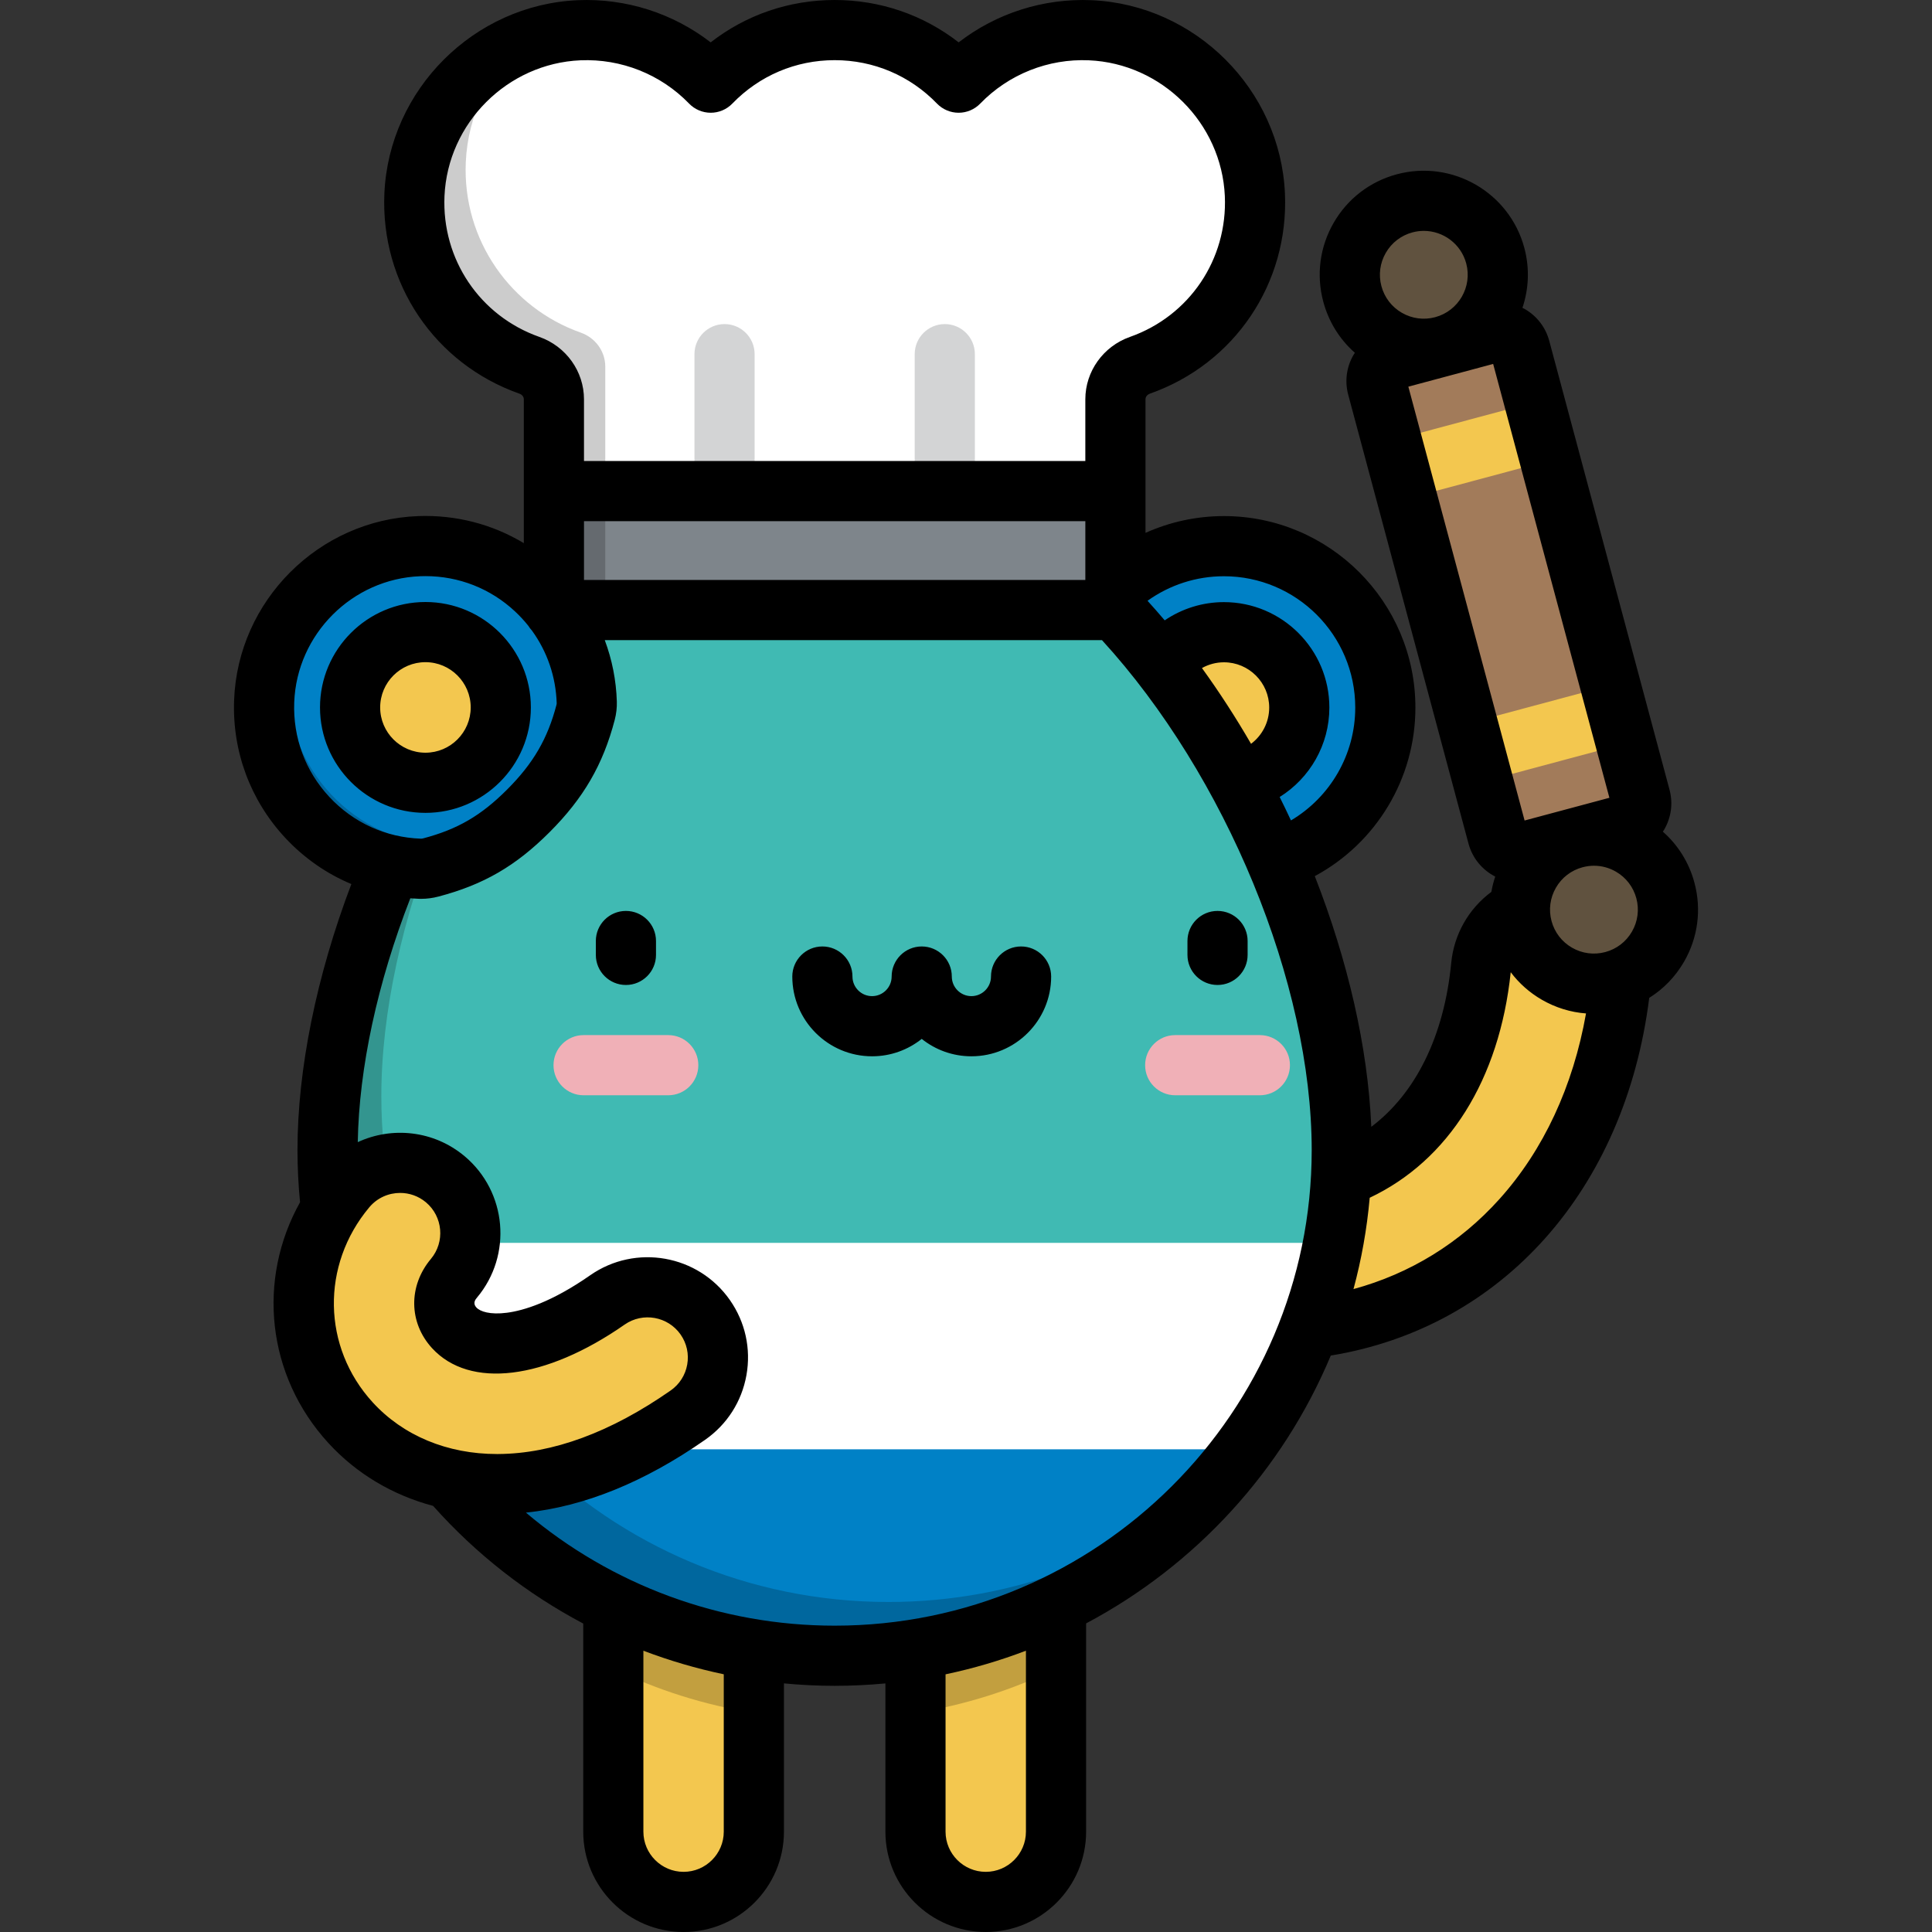 <?xml version="1.0" encoding="iso-8859-1"?>
<!-- Generator: Adobe Illustrator 19.0.0, SVG Export Plug-In . SVG Version: 6.00 Build 0)  -->
<svg xmlns="http://www.w3.org/2000/svg" xmlns:xlink="http://www.w3.org/1999/xlink" version="1.1" id="Capa_1" x="0px" y="0px" viewBox="0 0 511.999 511.999" style="enable-background:new 0 0 511.999 511.999;" xml:space="preserve">
<rect x="0" y="0" width="511.999" height="511.999" fill="#333333" stroke="none"/>
<path style="fill:#F3C74F;" d="M335.409,352.651c-10.286,0-18.623-8.337-18.623-18.623s8.337-18.623,18.623-18.623  c31.696,0,53.582-22.791,57.116-59.479c0.986-10.238,10.086-17.741,20.323-16.75c10.238,0.986,17.737,10.085,16.75,20.323  C424.231,315.215,386.38,352.651,335.409,352.651z"/>
<path style="fill:#A27B5A;" d="M430.55,218.59l-26.433,7.083c-3.159,0.846-6.407-1.028-7.253-4.188l-31.869-118.931  c-0.846-3.159,1.028-6.407,4.188-7.253l26.433-7.083c3.159-0.847,6.407,1.028,7.253,4.188l31.868,118.932  C435.584,214.497,433.709,217.744,430.55,218.59z"/>
<g>
	<circle style="fill:#60523F;" cx="377.327" cy="72.819" r="19.605"/>
	<circle style="fill:#60523F;" cx="422.404" cy="241.065" r="19.605"/>
</g>
<g>
	
		<rect x="381.857" y="99.816" transform="matrix(-0.259 -0.966 0.966 -0.259 375.367 526.874)" style="fill:#F3C74F;" width="15.943" height="39.209"/>
	
		<rect x="401.967" y="174.836" transform="matrix(-0.259 -0.966 0.966 -0.259 328.218 640.736)" style="fill:#F3C74F;" width="15.943" height="39.209"/>
</g>
<path style="opacity:0.2;enable-background:new    ;" d="M408.344,218.351c-3.159,0.847-6.407-1.028-7.253-4.188L369.238,95.286  l-0.054,0.015c-3.159,0.846-5.034,4.094-4.188,7.253l31.868,118.932c0.846,3.159,4.094,5.034,7.253,4.188l26.433-7.083  c3.159-0.847,5.034-4.094,4.188-7.253l-0.015-0.055L408.344,218.351z"/>
<path style="fill:#F3C74F;" d="M181.156,504.028c-10.286,0-18.623-8.337-18.623-18.623v-70.52c0-10.286,8.337-18.623,18.623-18.623  c10.285,0,18.623,8.337,18.623,18.623v70.52C199.778,495.691,191.44,504.028,181.156,504.028z"/>
<path style="opacity:0.2;enable-background:new    ;" d="M181.156,396.263c-10.286,0-18.623,8.337-18.623,18.623v27.347  c11.582,5.612,24.096,9.61,37.245,11.709v-39.057C199.778,404.601,191.44,396.263,181.156,396.263z"/>
<path style="fill:#F3C74F;" d="M261.232,504.028c10.285,0,18.623-8.337,18.623-18.623v-70.52c0-10.286-8.337-18.623-18.623-18.623  s-18.623,8.337-18.623,18.623v70.52C242.61,495.691,250.948,504.028,261.232,504.028z"/>
<path style="opacity:0.2;enable-background:new    ;" d="M261.232,396.263c10.285,0,18.623,8.337,18.623,18.623v27.347  c-11.582,5.612-24.096,9.61-37.245,11.709v-39.057C242.61,404.601,250.948,396.263,261.232,396.263z"/>
<circle style="fill:#0081C6;" cx="324.352" cy="187.505" r="42.771"/>
<circle style="fill:#F3C74F;" cx="324.352" cy="187.505" r="19.969"/>
<path style="fill:#40BAB3;" d="M355.583,304.797c0-74.002-61.694-180.609-134.389-180.609S86.805,230.796,86.805,304.797  s60.168,133.992,134.389,133.992S355.583,378.799,355.583,304.797z"/>
<path style="fill:#FFFFFF;" d="M89.067,329.372c11.577,62.263,66.325,109.418,132.126,109.418s120.549-47.154,132.126-109.418  H89.067z"/>
<path style="fill:#0081C6;" d="M112.858,384.08c24.46,33.175,63.873,54.708,108.336,54.708c44.464,0,83.876-21.534,108.336-54.708  H112.858z"/>
<path style="opacity:0.2;enable-background:new    ;" d="M235.445,424.539c-74.221,0-134.389-59.99-134.389-133.992  c0-44.551,22.367-100.911,56.025-138.722c-41.454,36.593-70.277,102.394-70.277,152.972c0,74.002,60.168,133.992,134.389,133.992  c40.808,0,77.363-18.138,102.009-46.765C299.658,412.284,268.987,424.539,235.445,424.539z"/>
<g>
	<path style="fill:#F0B0B7;" d="M333.877,290.257h-22.436c-4.403,0-7.972-3.569-7.972-7.972c0-4.402,3.569-7.972,7.972-7.972h22.436   c4.403,0,7.972,3.569,7.972,7.972C341.848,286.687,338.279,290.257,333.877,290.257z"/>
	<path style="fill:#F0B0B7;" d="M177.092,290.257h-22.435c-4.403,0-7.972-3.569-7.972-7.972c0-4.402,3.569-7.972,7.972-7.972h22.435   c4.403,0,7.972,3.569,7.972,7.972C185.064,286.687,181.496,290.257,177.092,290.257z"/>
</g>
<path style="fill:#0081C6;" d="M155.496,186.165c0.027,0.87-0.081,1.747-0.301,2.59c-2.896,11.094-7.74,18.69-15.197,26.147  c-7.424,7.424-14.668,12.044-25.811,14.982c-0.951,0.251-1.941,0.374-2.924,0.34c-23.484-0.8-42.164-20.532-41.256-44.412  c0.842-22.168,18.905-40.232,41.073-41.073C135.016,143.829,154.786,162.601,155.496,186.165z"/>
<circle style="fill:#F3C74F;" cx="112.74" cy="187.474" r="19.969"/>
<path style="opacity:0.2;enable-background:new    ;" d="M120.387,223.683c-0.951,0.251-1.941,0.374-2.924,0.34  c-23.484-0.8-42.164-20.532-41.256-44.412c0.362-9.532,3.915-18.3,9.602-25.271c-9.242,7.539-15.323,18.836-15.802,31.471  c-0.907,23.88,17.773,43.613,41.256,44.412c0.983,0.034,1.973-0.089,2.924-0.34c11.143-2.938,18.387-7.557,25.811-14.983  c1.052-1.052,2.047-2.109,2.997-3.176C136.61,217.412,129.928,221.167,120.387,223.683z"/>
<path style="fill:#F3C74F;" d="M131.713,393.304c-15.431,0-29.202-5.772-38.816-16.276c-16.115-17.607-16.592-43.769-1.136-62.209  c6.607-7.882,18.353-8.916,26.234-2.31c7.882,6.607,8.917,18.353,2.31,26.234c-3.949,4.711-2.811,9.992,0.067,13.137  c5.82,6.358,20.632,6.539,40.605-7.395c8.437-5.883,20.044-3.816,25.928,4.618c5.884,8.435,3.817,20.044-4.618,25.928  c-17.231,12.021-34.116,18.167-50.184,18.268C131.973,393.303,131.842,393.304,131.713,393.304z"/>
<path style="fill:#FFFFFF;" d="M288.919,8.016c-13.702-0.594-26.132,4.854-34.879,13.892c-8.311-8.589-19.951-13.937-32.847-13.937  c-12.896,0-24.536,5.347-32.847,13.936c-8.746-9.037-21.177-14.486-34.878-13.892c-23.478,1.018-42.602,20.123-43.639,43.6  c-0.918,20.805,12.078,38.703,30.46,45.187c3.857,1.361,6.501,4.919,6.501,9.009v55.862h148.806v-55.862  c0-4.09,2.645-7.649,6.501-9.009c18.383-6.484,31.379-24.382,30.46-45.187C331.521,28.139,312.398,9.034,288.919,8.016z"/>
<g>
	<path style="opacity:0.2;fill:#25292F;enable-background:new    ;" d="M192.01,149.451c-4.403,0-7.972-3.569-7.972-7.972V93.858   c0-4.403,3.569-7.972,7.972-7.972s7.972,3.569,7.972,7.972v47.622C199.982,145.881,196.412,149.451,192.01,149.451z"/>
	<path style="opacity:0.2;fill:#25292F;enable-background:new    ;" d="M250.379,149.451c-4.403,0-7.972-3.569-7.972-7.972V93.858   c0-4.403,3.569-7.972,7.972-7.972s7.972,3.569,7.972,7.972v47.622C258.351,145.881,254.781,149.451,250.379,149.451z"/>
</g>
<rect x="146.795" y="130.141" style="fill:#7E858B;" width="148.805" height="31.531"/>
<path style="opacity:0.2;enable-background:new    ;" d="M153.9,88.147c-18.383-6.484-31.379-24.382-30.46-45.187  c0.55-12.437,6.175-23.644,14.834-31.589c-16.051,6.598-27.644,22.114-28.444,40.244c-0.918,20.805,12.078,38.703,30.46,45.187  c3.857,1.361,6.501,4.919,6.501,9.009v55.862h13.61V97.156C160.402,93.066,157.757,89.507,153.9,88.147z"/>
<path d="M449.045,233.931c-1.424-5.314-4.332-9.976-8.371-13.531c0.125-0.195,0.259-0.382,0.376-0.584  c1.856-3.214,2.348-6.958,1.388-10.543L410.57,90.343c-0.961-3.584-3.26-6.58-6.474-8.437c-0.207-0.12-0.423-0.218-0.635-0.326  c1.673-4.968,1.957-10.462,0.501-15.895l0,0c-3.936-14.687-19.087-23.434-33.776-19.5c-7.115,1.907-13.062,6.47-16.745,12.848  c-3.683,6.379-4.661,13.811-2.755,20.926c1.424,5.316,4.332,9.977,8.371,13.532c-0.125,0.195-0.259,0.382-0.375,0.582  c-1.857,3.214-2.349,6.959-1.388,10.543l31.868,118.933c1.057,3.94,3.717,7.026,7.09,8.756c-0.447,1.326-0.789,2.681-1.027,4.051  c-6.005,4.452-9.907,11.249-10.635,18.806c-1.865,19.368-9.402,34.577-21.185,43.452c-0.891-21.103-6.241-44.119-14.972-66.43  c16.228-8.738,26.663-25.779,26.663-44.675c0-27.98-22.764-50.743-50.744-50.743c-7.244,0-14.31,1.542-20.785,4.45v-35.406  c0-0.653,0.463-1.237,1.181-1.491c22.448-7.918,36.824-29.239,35.773-53.055c-1.215-27.525-23.73-50.02-51.257-51.213  c-12.762-0.55-25.234,3.465-35.212,11.176C244.693,3.941,233.272,0,221.194,0c-12.078,0-23.5,3.941-32.859,11.228  c-9.978-7.712-22.464-11.731-35.212-11.176c-27.527,1.193-50.042,23.689-51.257,51.211c-1.052,23.817,13.323,45.139,35.773,53.058  c0.717,0.253,1.181,0.838,1.181,1.49v38.128c-8.369-5.033-18.027-7.543-28.043-7.168c-26.329,1-47.737,22.408-48.736,48.737  c-0.517,13.609,4.295,26.581,13.55,36.527c4.997,5.37,10.962,9.5,17.522,12.25c-9.231,24.305-14.278,49.056-14.278,70.511  c0,4.608,0.237,9.238,0.679,13.811c-11.442,20.489-8.868,45.913,7.504,63.801c7.431,8.118,16.978,13.787,27.761,16.67  c11.43,12.822,24.927,23.328,39.785,31.178v55.147c0,14.664,11.93,26.594,26.594,26.594s26.595-11.93,26.595-26.594v-39.29  c4.448,0.42,8.932,0.645,13.445,0.645c4.534,0,9.017-0.222,13.443-0.638v39.283c0,14.664,11.931,26.594,26.595,26.594  s26.595-11.93,26.595-26.594v-55.188c29.027-15.397,52.105-40.518,64.838-70.981c45.43-7.412,77.981-43.927,84.391-94.789  c3.778-2.361,6.945-5.624,9.234-9.59C449.973,248.478,450.952,241.047,449.045,233.931z M324.354,152.709  c19.188,0,34.8,15.611,34.8,34.799c0,12.465-6.629,23.737-17.035,29.913c-0.969-2.082-1.97-4.151-2.994-6.207  c7.984-4.981,13.17-13.821,13.17-23.706c0-15.407-12.535-27.94-27.941-27.94c-5.677,0-11.126,1.729-15.697,4.833  c-1.496-1.768-3.014-3.495-4.552-5.187C309.984,155.002,317.036,152.709,324.354,152.709z M336.351,187.51  c0,3.889-1.867,7.401-4.812,9.608c-4.038-6.967-8.389-13.69-13.01-20.079c1.759-0.979,3.754-1.525,5.825-1.525  C330.97,175.512,336.351,180.894,336.351,187.51z M117.793,51.967c0.854-19.342,16.676-35.149,36.02-35.986  c10.805-0.463,21.296,3.713,28.804,11.471c1.502,1.552,3.569,2.428,5.729,2.428c2.16,0,4.227-0.876,5.729-2.428  c7.181-7.421,16.812-11.508,27.118-11.508s19.937,4.087,27.119,11.508c1.502,1.552,3.569,2.428,5.729,2.428  c2.16,0,4.227-0.876,5.729-2.428c7.507-7.759,18.013-11.947,28.804-11.471l0,0c19.345,0.839,35.166,16.646,36.02,35.988  c0.74,16.754-9.366,31.751-25.148,37.316c-7.07,2.494-11.822,9.136-11.822,16.527v16.358H154.763v-16.358  c0-7.391-4.751-14.033-11.822-16.526C127.16,83.719,117.053,68.723,117.793,51.967z M287.626,138.114v15.587H154.763v-15.587  H287.626z M87.262,211.176c-6.345-6.821-9.645-15.72-9.29-25.062c0.686-18.049,15.361-32.724,33.41-33.41  c0.456-0.017,0.91-0.026,1.364-0.026c8.866,0,17.254,3.297,23.748,9.363c1.27,1.186,2.438,2.451,3.502,3.784  c0.281,0.457,0.604,0.883,0.967,1.274c4.059,5.592,6.354,12.255,6.567,19.306c0.001,0.046-0.002,0.164-0.047,0.336  c-2.359,9.038-6.161,15.564-13.12,22.523c-6.896,6.896-13.123,10.515-22.21,12.911c-0.283,0.075-0.488,0.086-0.619,0.081  C102.235,221.94,93.615,218.005,87.262,211.176z M131.713,385.333c-13.162,0-24.858-4.861-32.936-13.686  c-13.383-14.622-13.764-36.367-0.908-51.706c2.103-2.509,5.126-3.804,8.172-3.804c2.414,0,4.843,0.815,6.833,2.483  c4.5,3.772,5.093,10.504,1.321,15.005c-6.006,7.165-5.885,16.886,0.295,23.641c9.969,10.888,30.006,8.439,51.046-6.239  c4.819-3.359,11.472-2.174,14.831,2.64c1.628,2.333,2.25,5.16,1.752,7.962c-0.5,2.801-2.059,5.24-4.392,6.868  c-15.883,11.08-31.249,16.744-45.686,16.834L131.713,385.333z M191.806,485.406c0,5.872-4.778,10.65-10.651,10.65  c-5.872,0-10.65-4.778-10.65-10.65v-47.949c6.908,2.624,14.027,4.715,21.301,6.243V485.406z M271.883,485.406  c0,5.872-4.778,10.65-10.651,10.65c-5.872,0-10.651-4.778-10.651-10.65v-41.693c7.322-1.539,14.438-3.643,21.303-6.259  L271.883,485.406L271.883,485.406z M221.194,430.818c-30.218,0-59.12-10.738-81.816-29.957c15.47-1.618,31.403-8.081,47.47-19.289  c5.826-4.065,9.721-10.155,10.966-17.148c1.245-6.994-0.307-14.054-4.372-19.88c-8.391-12.025-24.999-14.983-37.027-6.594  c-10.292,7.179-17.687,9.367-22.077,9.939c-4.492,0.584-7.121-0.335-8.085-1.388c-1.068-1.168-0.238-2.159,0.162-2.635  c9.419-11.238,7.94-28.046-3.299-37.466c-8.155-6.834-19.237-7.926-28.305-3.722c0.329-19.641,5.218-42.294,13.925-64.62  c0.749,0.058,1.501,0.106,2.258,0.132c0.197,0.006,0.392,0.01,0.589,0.01c1.547,0,3.104-0.204,4.636-0.609  c11.925-3.144,20.447-8.084,29.416-17.053c9.013-9.013,14.179-17.917,17.273-29.77c0.418-1.599,0.605-3.228,0.557-4.841v-0.003  c-0.17-5.655-1.27-11.133-3.196-16.279h131.769c32.831,35.895,55.575,90.974,55.575,135.152  C347.611,374.285,290.901,430.818,221.194,430.818z M366.089,75.832c-0.805-3.002-0.392-6.136,1.162-8.827  c1.553-2.691,4.062-4.616,7.063-5.421c1.005-0.27,2.015-0.399,3.009-0.399c5.136,0,9.849,3.432,11.24,8.624l0,0  c1.66,6.197-2.03,12.588-8.226,14.248c-3.002,0.806-6.136,0.392-8.827-1.162C368.818,81.343,366.892,78.835,366.089,75.832z   M373.226,102.471l11.227-3.008c0.003-0.001,0.006-0.001,0.01-0.002c0.004-0.001,0.008-0.002,0.012-0.004l11.225-3.008  l30.807,114.972l-11.233,3.01c-0.002,0.001-0.003,0.001-0.005,0.001l-0.005,0.001l-11.232,3.009L373.226,102.471z M397.376,317.757  c-10.496,11.682-23.708,19.783-38.688,23.864c2.109-7.824,3.562-15.913,4.298-24.204c20.902-9.884,34.377-31.309,37.37-59.773  c2.202,2.931,4.992,5.419,8.263,7.306c3.639,2.101,7.621,3.315,11.691,3.622C416.887,287.89,409.061,304.752,397.376,317.757z   M432.483,246.885c-1.554,2.691-4.062,4.616-7.064,5.421c-3.002,0.805-6.136,0.391-8.827-1.162  c-2.691-1.554-4.616-4.062-5.421-7.064l0,0c-0.804-3.002-0.391-6.136,1.163-8.827c1.553-2.69,4.061-4.616,7.063-5.42l0.002-0.001  c1.002-0.269,2.018-0.402,3.029-0.402c2.016,0,4.005,0.529,5.798,1.564c2.691,1.554,4.616,4.062,5.421,7.064  C434.449,241.059,434.037,244.195,432.483,246.885z M140.685,187.478c0-15.407-12.535-27.94-27.94-27.94  c-15.407,0-27.941,12.535-27.941,27.94c0,15.407,12.535,27.94,27.941,27.94S140.685,202.883,140.685,187.478z M100.748,187.478  c0-6.615,5.383-11.997,11.998-11.997s11.997,5.382,11.997,11.997c0,6.615-5.381,11.997-11.997,11.997  C106.129,199.475,100.748,194.092,100.748,187.478z M270.595,250.821c-4.402,0-7.972,3.569-7.972,7.972  c0,2.862-2.329,5.192-5.192,5.192c-2.862,0-5.192-2.329-5.192-5.192c0-4.403-3.569-7.972-7.972-7.972s-7.972,3.569-7.972,7.972  c0,2.862-2.329,5.192-5.192,5.192c-2.862,0-5.192-2.329-5.192-5.192c0-4.403-3.569-7.972-7.972-7.972s-7.972,3.569-7.972,7.972  c0,11.654,9.481,21.136,21.136,21.136c4.973,0,9.55-1.726,13.164-4.611c3.614,2.885,8.191,4.611,13.164,4.611  c11.654,0,21.136-9.481,21.136-21.136C278.567,254.39,274.998,250.821,270.595,250.821z M165.875,241.406  c-4.403,0-7.972,3.569-7.972,7.972v3.679c0,4.403,3.569,7.972,7.972,7.972s7.972-3.569,7.972-7.972v-3.679  C173.847,244.975,170.278,241.406,165.875,241.406z M322.659,261.028c4.402,0,7.972-3.569,7.972-7.972v-3.679  c0-4.403-3.569-7.972-7.972-7.972c-4.403,0-7.972,3.569-7.972,7.972v3.679C314.687,257.459,318.256,261.028,322.659,261.028z"/>
<g>
</g>
<g>
</g>
<g>
</g>
<g>
</g>
<g>
</g>
<g>
</g>
<g>
</g>
<g>
</g>
<g>
</g>
<g>
</g>
<g>
</g>
<g>
</g>
<g>
</g>
<g>
</g>
<g>
</g>
</svg>

